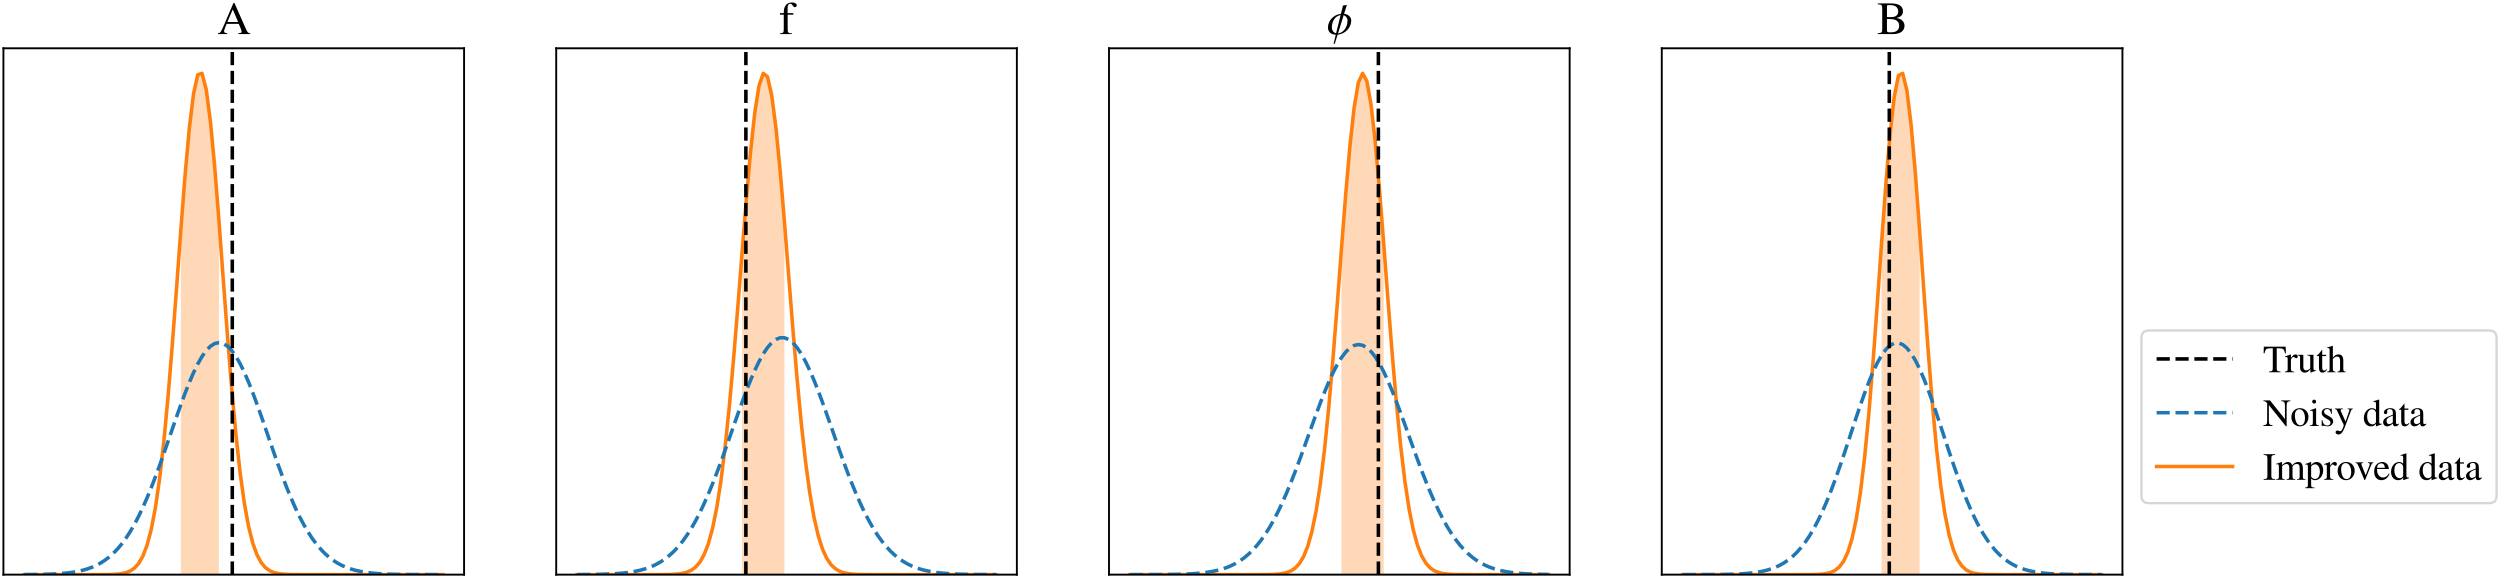 <?xml version="1.0" encoding="utf-8" standalone="no"?>
<!DOCTYPE svg PUBLIC "-//W3C//DTD SVG 1.1//EN"
  "http://www.w3.org/Graphics/SVG/1.1/DTD/svg11.dtd">
<svg xmlns:xlink="http://www.w3.org/1999/xlink" width="1053.319pt" height="243.552pt" viewBox="0 0 1053.319 243.552" xmlns="http://www.w3.org/2000/svg" version="1.1">
 <defs>
  <style type="text/css">*{stroke-linejoin: round; stroke-linecap: butt}</style>
 </defs>
 <g id="figure_1">
  <g id="patch_1">
   <path d="M 0 243.552 
L 1053.319 243.552 
L 1053.319 0 
L 0 0 
z
" style="fill: #ffffff"/>
  </g>
  <g id="axes_1">
   <g id="patch_2">
    <path d="M 1.44 242.112 
L 195.527 242.112 
L 195.527 20.352 
L 1.44 20.352 
z
" style="fill: #ffffff"/>
   </g>
   <g id="PolyCollection_1">
    <path d="M 76.205 242.112 
L 76.205 96.645 
L 77.988 73.708 
L 79.77 54.034 
L 81.552 39.473 
L 83.334 31.487 
L 85.117 30.912 
L 86.899 37.807 
L 88.681 51.45 
L 90.463 70.46 
L 92.246 93.027 
L 92.246 242.112 
L 92.246 242.112 
L 90.463 242.112 
L 88.681 242.112 
L 86.899 242.112 
L 85.117 242.112 
L 83.334 242.112 
L 81.552 242.112 
L 79.77 242.112 
L 77.988 242.112 
L 76.205 242.112 
z
" clip-path="url(#p7a6bcb7ab5)" style="fill: #ff7f0e; fill-opacity: 0.3"/>
   </g>
   <g id="matplotlib.axis_1">
    <g id="xtick_1">
     <g id="line2d_1"/>
    </g>
    <g id="xtick_2">
     <g id="line2d_2"/>
    </g>
    <g id="xtick_3">
     <g id="line2d_3"/>
    </g>
   </g>
   <g id="matplotlib.axis_2">
    <g id="ytick_1">
     <g id="line2d_4"/>
    </g>
    <g id="ytick_2">
     <g id="line2d_5"/>
    </g>
    <g id="ytick_3">
     <g id="line2d_6"/>
    </g>
    <g id="ytick_4">
     <g id="line2d_7"/>
    </g>
    <g id="ytick_5">
     <g id="line2d_8"/>
    </g>
    <g id="ytick_6">
     <g id="line2d_9"/>
    </g>
   </g>
   <g id="line2d_10">
    <path d="M 10.262 242.112 
L 12.044 242.112 
L 13.827 242.112 
L 15.609 242.112 
L 17.391 242.112 
L 19.173 242.112 
L 20.956 242.112 
L 22.738 242.112 
L 24.52 242.112 
L 26.302 242.112 
L 28.085 242.112 
L 29.867 242.112 
L 31.649 242.112 
L 33.431 242.111 
L 35.214 242.111 
L 36.996 242.111 
L 38.778 242.11 
L 40.56 242.107 
L 42.343 242.102 
L 44.125 242.089 
L 45.907 242.062 
L 47.689 242.006 
L 49.472 241.894 
L 51.254 241.681 
L 53.036 241.286 
L 54.818 240.588 
L 56.601 239.397 
L 58.383 237.446 
L 60.165 234.376 
L 61.947 229.739 
L 63.73 223.02 
L 65.512 213.691 
L 67.294 201.296 
L 69.076 185.564 
L 70.859 166.532 
L 72.641 144.66 
L 74.423 120.891 
L 76.205 96.645 
L 77.988 73.708 
L 79.77 54.034 
L 81.552 39.473 
L 83.334 31.487 
L 85.117 30.912 
L 86.899 37.807 
L 88.681 51.45 
L 90.463 70.46 
L 92.246 93.027 
L 94.028 117.196 
L 95.81 141.14 
L 97.592 163.374 
L 99.375 182.879 
L 101.157 199.124 
L 102.939 212.014 
L 104.721 221.783 
L 106.504 228.865 
L 108.286 233.785 
L 110.068 237.062 
L 111.85 239.157 
L 113.633 240.444 
L 115.415 241.204 
L 117.197 241.635 
L 118.979 241.87 
L 120.762 241.993 
L 122.544 242.056 
L 124.326 242.086 
L 126.108 242.1 
L 127.891 242.107 
L 129.673 242.11 
L 131.455 242.111 
L 133.237 242.111 
L 135.02 242.111 
L 136.802 242.112 
L 138.584 242.112 
L 140.366 242.112 
L 142.149 242.112 
L 143.931 242.112 
L 145.713 242.112 
L 147.495 242.112 
L 149.278 242.112 
L 151.06 242.112 
L 152.842 242.112 
L 154.624 242.112 
L 156.407 242.112 
L 158.189 242.112 
L 159.971 242.112 
L 161.753 242.112 
L 163.536 242.112 
L 165.318 242.112 
L 167.1 242.112 
L 168.882 242.112 
L 170.665 242.112 
L 172.447 242.112 
L 174.229 242.112 
L 176.011 242.112 
L 177.794 242.112 
L 179.576 242.112 
L 181.358 242.112 
L 183.14 242.112 
L 184.923 242.112 
L 186.705 242.112 
" clip-path="url(#p7a6bcb7ab5)" style="fill: none; stroke: #ff7f0e; stroke-width: 1.5; stroke-linecap: square"/>
   </g>
   <g id="line2d_11">
    <path d="M 10.262 242.082 
L 12.044 242.069 
L 13.827 242.052 
L 15.609 242.029 
L 17.391 241.997 
L 19.173 241.954 
L 20.956 241.897 
L 22.738 241.821 
L 24.52 241.722 
L 26.302 241.592 
L 28.085 241.425 
L 29.867 241.211 
L 31.649 240.939 
L 33.431 240.597 
L 35.214 240.169 
L 36.996 239.64 
L 38.778 238.99 
L 40.56 238.2 
L 42.343 237.247 
L 44.125 236.108 
L 45.907 234.759 
L 47.689 233.175 
L 49.472 231.333 
L 51.254 229.209 
L 53.036 226.786 
L 54.818 224.045 
L 56.601 220.977 
L 58.383 217.576 
L 60.165 213.844 
L 61.947 209.794 
L 63.73 205.444 
L 65.512 200.825 
L 67.294 195.979 
L 69.076 190.957 
L 70.859 185.82 
L 72.641 180.639 
L 74.423 175.492 
L 76.205 170.465 
L 77.988 165.645 
L 79.77 161.122 
L 81.552 156.985 
L 83.334 153.319 
L 85.117 150.2 
L 86.899 147.696 
L 88.681 145.862 
L 90.463 144.741 
L 92.246 144.356 
L 94.028 144.718 
L 95.81 145.817 
L 97.592 147.629 
L 99.375 150.114 
L 101.157 153.215 
L 102.939 156.866 
L 104.721 160.989 
L 106.504 165.501 
L 108.286 170.314 
L 110.068 175.336 
L 111.85 180.48 
L 113.633 185.662 
L 115.415 190.801 
L 117.197 195.828 
L 118.979 200.68 
L 120.762 205.306 
L 122.544 209.665 
L 124.326 213.725 
L 126.108 217.467 
L 127.891 220.878 
L 129.673 223.956 
L 131.455 226.707 
L 133.237 229.14 
L 135.02 231.272 
L 136.802 233.123 
L 138.584 234.714 
L 140.366 236.07 
L 142.149 237.215 
L 143.931 238.173 
L 145.713 238.968 
L 147.495 239.622 
L 149.278 240.155 
L 151.06 240.585 
L 152.842 240.93 
L 154.624 241.204 
L 156.407 241.419 
L 158.189 241.588 
L 159.971 241.718 
L 161.753 241.819 
L 163.536 241.895 
L 165.318 241.953 
L 167.1 241.996 
L 168.882 242.028 
L 170.665 242.052 
L 172.447 242.069 
L 174.229 242.081 
L 176.011 242.09 
L 177.794 242.097 
L 179.576 242.101 
L 181.358 242.105 
L 183.14 242.107 
L 184.923 242.108 
L 186.705 242.109 
" clip-path="url(#p7a6bcb7ab5)" style="fill: none; stroke-dasharray: 5.55,2.4; stroke-dashoffset: 0; stroke: #1f77b4; stroke-width: 1.5"/>
   </g>
   <g id="line2d_12">
    <path d="M 97.87 242.112 
L 97.87 20.352 
" clip-path="url(#p7a6bcb7ab5)" style="fill: none; stroke-dasharray: 5.55,2.4; stroke-dashoffset: 0; stroke: #000000; stroke-width: 1.5"/>
   </g>
   <g id="patch_3">
    <path d="M 1.44 242.112 
L 1.44 20.352 
" style="fill: none; stroke: #000000; stroke-width: 0.8; stroke-linejoin: miter; stroke-linecap: square"/>
   </g>
   <g id="patch_4">
    <path d="M 195.527 242.112 
L 195.527 20.352 
" style="fill: none; stroke: #000000; stroke-width: 0.8; stroke-linejoin: miter; stroke-linecap: square"/>
   </g>
   <g id="patch_5">
    <path d="M 1.44 242.112 
L 195.527 242.112 
" style="fill: none; stroke: #000000; stroke-width: 0.8; stroke-linejoin: miter; stroke-linecap: square"/>
   </g>
   <g id="patch_6">
    <path d="M 1.44 20.352 
L 195.527 20.352 
" style="fill: none; stroke: #000000; stroke-width: 0.8; stroke-linejoin: miter; stroke-linecap: square"/>
   </g>
   <g id="text_1">
    <!-- A -->
    <g transform="translate(91.578 14.352) scale(0.192 -0.192)">
     <defs>
      <path id="NimbusRomNo9L-Regu-41" d="M 4518 121 
C 4230 141 4166 205 3942 686 
L 2349 4288 
L 2221 4288 
L 890 1187 
C 480 238 403 134 96 121 
L 96 0 
L 1363 0 
L 1363 121 
C 1056 121 928 205 928 387 
C 928 465 947 556 979 641 
L 1274 1401 
L 2950 1401 
L 3213 777 
C 3290 602 3334 433 3334 342 
C 3334 179 3226 128 2886 121 
L 2886 0 
L 4518 0 
L 4518 121 
z
M 1382 1664 
L 2118 3392 
L 2861 1664 
L 1382 1664 
z
" transform="scale(0.016)"/>
     </defs>
     <use xlink:href="#NimbusRomNo9L-Regu-41" transform="scale(0.996)"/>
    </g>
   </g>
  </g>
  <g id="axes_2">
   <g id="patch_7">
    <path d="M 234.344 242.112 
L 428.431 242.112 
L 428.431 20.352 
L 234.344 20.352 
z
" style="fill: #ffffff"/>
   </g>
   <g id="PolyCollection_2">
    <path d="M 312.674 242.112 
L 312.674 106.185 
L 314.456 83.959 
L 316.239 63.831 
L 318.021 47.405 
L 319.803 36.091 
L 321.585 30.912 
L 323.368 32.349 
L 325.15 40.268 
L 326.932 53.94 
L 328.714 72.153 
L 330.497 93.386 
L 330.497 242.112 
L 330.497 242.112 
L 328.714 242.112 
L 326.932 242.112 
L 325.15 242.112 
L 323.368 242.112 
L 321.585 242.112 
L 319.803 242.112 
L 318.021 242.112 
L 316.239 242.112 
L 314.456 242.112 
L 312.674 242.112 
z
" clip-path="url(#p37d993322d)" style="fill: #ff7f0e; fill-opacity: 0.3"/>
   </g>
   <g id="matplotlib.axis_3">
    <g id="xtick_4">
     <g id="line2d_13"/>
    </g>
    <g id="xtick_5">
     <g id="line2d_14"/>
    </g>
   </g>
   <g id="matplotlib.axis_4">
    <g id="ytick_7">
     <g id="line2d_15"/>
    </g>
    <g id="ytick_8">
     <g id="line2d_16"/>
    </g>
    <g id="ytick_9">
     <g id="line2d_17"/>
    </g>
    <g id="ytick_10">
     <g id="line2d_18"/>
    </g>
   </g>
   <g id="line2d_19">
    <path d="M 243.166 242.112 
L 244.949 242.112 
L 246.731 242.112 
L 248.513 242.112 
L 250.295 242.112 
L 252.078 242.112 
L 253.86 242.112 
L 255.642 242.112 
L 257.424 242.112 
L 259.207 242.112 
L 260.989 242.112 
L 262.771 242.112 
L 264.553 242.112 
L 266.336 242.112 
L 268.118 242.111 
L 269.9 242.111 
L 271.682 242.111 
L 273.465 242.11 
L 275.247 242.108 
L 277.029 242.103 
L 278.811 242.093 
L 280.594 242.072 
L 282.376 242.03 
L 284.158 241.949 
L 285.94 241.798 
L 287.723 241.524 
L 289.505 241.047 
L 291.287 240.242 
L 293.069 238.932 
L 294.852 236.87 
L 296.634 233.742 
L 298.416 229.164 
L 300.198 222.705 
L 301.981 213.931 
L 303.763 202.464 
L 305.545 188.07 
L 307.327 170.745 
L 309.11 150.803 
L 310.892 128.929 
L 312.674 106.185 
L 314.456 83.959 
L 316.239 63.831 
L 318.021 47.405 
L 319.803 36.091 
L 321.585 30.912 
L 323.368 32.349 
L 325.15 40.268 
L 326.932 53.94 
L 328.714 72.153 
L 330.497 93.386 
L 332.279 116.021 
L 334.061 138.543 
L 335.843 159.693 
L 337.626 178.567 
L 339.408 194.646 
L 341.19 207.761 
L 342.972 218.027 
L 344.755 225.751 
L 346.537 231.344 
L 348.319 235.246 
L 350.101 237.87 
L 351.884 239.573 
L 353.666 240.64 
L 355.448 241.285 
L 357.23 241.661 
L 359.013 241.874 
L 360.795 241.99 
L 362.577 242.052 
L 364.359 242.083 
L 366.142 242.098 
L 367.924 242.106 
L 369.706 242.109 
L 371.488 242.11 
L 373.271 242.111 
L 375.053 242.111 
L 376.835 242.111 
L 378.617 242.112 
L 380.4 242.112 
L 382.182 242.112 
L 383.964 242.112 
L 385.746 242.112 
L 387.529 242.112 
L 389.311 242.112 
L 391.093 242.112 
L 392.875 242.112 
L 394.658 242.112 
L 396.44 242.112 
L 398.222 242.112 
L 400.004 242.112 
L 401.787 242.112 
L 403.569 242.112 
L 405.351 242.112 
L 407.133 242.112 
L 408.916 242.112 
L 410.698 242.112 
L 412.48 242.112 
L 414.262 242.112 
L 416.045 242.112 
L 417.827 242.112 
L 419.609 242.112 
" clip-path="url(#p37d993322d)" style="fill: none; stroke: #ff7f0e; stroke-width: 1.5; stroke-linecap: square"/>
   </g>
   <g id="line2d_20">
    <path d="M 243.166 242.087 
L 244.949 242.077 
L 246.731 242.063 
L 248.513 242.045 
L 250.295 242.02 
L 252.078 241.986 
L 253.86 241.942 
L 255.642 241.883 
L 257.424 241.806 
L 259.207 241.706 
L 260.989 241.578 
L 262.771 241.414 
L 264.553 241.205 
L 266.336 240.943 
L 268.118 240.616 
L 269.9 240.21 
L 271.682 239.711 
L 273.465 239.102 
L 275.247 238.366 
L 277.029 237.482 
L 278.811 236.43 
L 280.594 235.188 
L 282.376 233.734 
L 284.158 232.045 
L 285.94 230.102 
L 287.723 227.884 
L 289.505 225.376 
L 291.287 222.564 
L 293.069 219.44 
L 294.852 216.001 
L 296.634 212.253 
L 298.416 208.207 
L 300.198 203.884 
L 301.981 199.313 
L 303.763 194.533 
L 305.545 189.591 
L 307.327 184.544 
L 309.11 179.455 
L 310.892 174.397 
L 312.674 169.446 
L 314.456 164.681 
L 316.239 160.185 
L 318.021 156.037 
L 319.803 152.316 
L 321.585 149.094 
L 323.368 146.434 
L 325.15 144.391 
L 326.932 143.006 
L 328.714 142.309 
L 330.497 142.315 
L 332.279 143.023 
L 334.061 144.418 
L 335.843 146.472 
L 337.626 149.141 
L 339.408 152.372 
L 341.19 156.1 
L 342.972 160.254 
L 344.755 164.755 
L 346.537 169.523 
L 348.319 174.477 
L 350.101 179.536 
L 351.884 184.624 
L 353.666 189.671 
L 355.448 194.61 
L 357.23 199.388 
L 359.013 203.955 
L 360.795 208.274 
L 362.577 212.315 
L 364.359 216.059 
L 366.142 219.492 
L 367.924 222.611 
L 369.706 225.418 
L 371.488 227.922 
L 373.271 230.135 
L 375.053 232.074 
L 376.835 233.759 
L 378.617 235.209 
L 380.4 236.448 
L 382.182 237.497 
L 383.964 238.378 
L 385.746 239.113 
L 387.529 239.719 
L 389.311 240.217 
L 391.093 240.621 
L 392.875 240.948 
L 394.658 241.209 
L 396.44 241.417 
L 398.222 241.58 
L 400.004 241.708 
L 401.787 241.808 
L 403.569 241.884 
L 405.351 241.942 
L 407.133 241.987 
L 408.916 242.02 
L 410.698 242.045 
L 412.48 242.063 
L 414.262 242.077 
L 416.045 242.087 
L 417.827 242.094 
L 419.609 242.099 
" clip-path="url(#p37d993322d)" style="fill: none; stroke-dasharray: 5.55,2.4; stroke-dashoffset: 0; stroke: #1f77b4; stroke-width: 1.5"/>
   </g>
   <g id="line2d_21">
    <path d="M 314.258 242.112 
L 314.258 20.352 
" clip-path="url(#p37d993322d)" style="fill: none; stroke-dasharray: 5.55,2.4; stroke-dashoffset: 0; stroke: #000000; stroke-width: 1.5"/>
   </g>
   <g id="patch_8">
    <path d="M 234.344 242.112 
L 234.344 20.352 
" style="fill: none; stroke: #000000; stroke-width: 0.8; stroke-linejoin: miter; stroke-linecap: square"/>
   </g>
   <g id="patch_9">
    <path d="M 428.431 242.112 
L 428.431 20.352 
" style="fill: none; stroke: #000000; stroke-width: 0.8; stroke-linejoin: miter; stroke-linecap: square"/>
   </g>
   <g id="patch_10">
    <path d="M 234.344 242.112 
L 428.431 242.112 
" style="fill: none; stroke: #000000; stroke-width: 0.8; stroke-linejoin: miter; stroke-linecap: square"/>
   </g>
   <g id="patch_11">
    <path d="M 234.344 20.352 
L 428.431 20.352 
" style="fill: none; stroke: #000000; stroke-width: 0.8; stroke-linejoin: miter; stroke-linecap: square"/>
   </g>
   <g id="text_2">
    <!-- f -->
    <g transform="translate(328.203 14.352) scale(0.192 -0.192)">
     <defs>
      <path id="NimbusRomNo9L-Regu-66" d="M 1978 2880 
L 1190 2880 
L 1190 3611 
C 1190 3977 1312 4172 1555 4172 
C 1690 4172 1779 4109 1894 3926 
C 1997 3762 2074 3699 2182 3699 
C 2330 3699 2451 3813 2451 3958 
C 2451 4185 2170 4352 1786 4352 
C 1389 4352 1050 4179 883 3889 
C 717 3611 666 3384 659 2880 
L 134 2880 
L 134 2675 
L 659 2675 
L 659 665 
C 659 198 589 121 128 96 
L 128 0 
L 1792 0 
L 1792 96 
C 1267 115 1197 185 1197 665 
L 1197 2675 
L 1978 2675 
L 1978 2880 
z
" transform="scale(0.016)"/>
     </defs>
     <use xlink:href="#NimbusRomNo9L-Regu-66" transform="scale(0.996)"/>
    </g>
   </g>
  </g>
  <g id="axes_3">
   <g id="patch_12">
    <path d="M 467.249 242.112 
L 661.336 242.112 
L 661.336 20.352 
L 467.249 20.352 
z
" style="fill: #ffffff"/>
   </g>
   <g id="PolyCollection_3">
    <path d="M 565.183 242.112 
L 565.183 104.994 
L 566.966 82.127 
L 568.748 61.673 
L 570.53 45.391 
L 572.312 34.793 
L 574.095 30.912 
L 575.877 34.133 
L 577.659 44.137 
L 579.441 59.944 
L 581.224 80.08 
L 583.006 102.797 
L 583.006 242.112 
L 583.006 242.112 
L 581.224 242.112 
L 579.441 242.112 
L 577.659 242.112 
L 575.877 242.112 
L 574.095 242.112 
L 572.312 242.112 
L 570.53 242.112 
L 568.748 242.112 
L 566.966 242.112 
L 565.183 242.112 
z
" clip-path="url(#pdc392054f3)" style="fill: #ff7f0e; fill-opacity: 0.3"/>
   </g>
   <g id="matplotlib.axis_5">
    <g id="xtick_6">
     <g id="line2d_22"/>
    </g>
    <g id="xtick_7">
     <g id="line2d_23"/>
    </g>
    <g id="xtick_8">
     <g id="line2d_24"/>
    </g>
   </g>
   <g id="matplotlib.axis_6">
    <g id="ytick_11">
     <g id="line2d_25"/>
    </g>
    <g id="ytick_12">
     <g id="line2d_26"/>
    </g>
    <g id="ytick_13">
     <g id="line2d_27"/>
    </g>
    <g id="ytick_14">
     <g id="line2d_28"/>
    </g>
    <g id="ytick_15">
     <g id="line2d_29"/>
    </g>
    <g id="ytick_16">
     <g id="line2d_30"/>
    </g>
   </g>
   <g id="line2d_31">
    <path d="M 476.071 242.112 
L 477.853 242.112 
L 479.635 242.112 
L 481.418 242.112 
L 483.2 242.112 
L 484.982 242.112 
L 486.764 242.112 
L 488.547 242.112 
L 490.329 242.112 
L 492.111 242.112 
L 493.893 242.112 
L 495.676 242.112 
L 497.458 242.112 
L 499.24 242.112 
L 501.022 242.112 
L 502.805 242.112 
L 504.587 242.112 
L 506.369 242.112 
L 508.151 242.112 
L 509.934 242.112 
L 511.716 242.112 
L 513.498 242.112 
L 515.28 242.112 
L 517.063 242.112 
L 518.845 242.112 
L 520.627 242.112 
L 522.409 242.111 
L 524.192 242.111 
L 525.974 242.111 
L 527.756 242.109 
L 529.538 242.107 
L 531.321 242.1 
L 533.103 242.086 
L 534.885 242.056 
L 536.667 241.996 
L 538.45 241.88 
L 540.232 241.662 
L 542.014 241.269 
L 543.796 240.583 
L 545.579 239.433 
L 547.361 237.572 
L 549.143 234.676 
L 550.925 230.339 
L 552.708 224.093 
L 554.49 215.454 
L 556.272 203.988 
L 558.054 189.408 
L 559.837 171.683 
L 561.619 151.135 
L 563.401 128.512 
L 565.183 104.994 
L 566.966 82.127 
L 568.748 61.673 
L 570.53 45.391 
L 572.312 34.793 
L 574.095 30.912 
L 575.877 34.133 
L 577.659 44.137 
L 579.441 59.944 
L 581.224 80.08 
L 583.006 102.797 
L 584.788 126.325 
L 586.57 149.088 
L 588.353 169.869 
L 590.135 187.879 
L 591.917 202.757 
L 593.699 214.506 
L 595.482 223.393 
L 597.264 229.842 
L 599.046 234.338 
L 600.828 237.351 
L 602.611 239.293 
L 604.393 240.498 
L 606.175 241.219 
L 607.957 241.634 
L 609.74 241.865 
L 611.522 241.988 
L 613.304 242.052 
L 615.086 242.084 
L 616.869 242.099 
L 618.651 242.106 
L 620.433 242.109 
L 622.215 242.111 
L 623.998 242.111 
L 625.78 242.111 
L 627.562 242.112 
L 629.344 242.112 
L 631.127 242.112 
L 632.909 242.112 
L 634.691 242.112 
L 636.473 242.112 
L 638.256 242.112 
L 640.038 242.112 
L 641.82 242.112 
L 643.602 242.112 
L 645.385 242.112 
L 647.167 242.112 
L 648.949 242.112 
L 650.731 242.112 
L 652.514 242.112 
" clip-path="url(#pdc392054f3)" style="fill: none; stroke: #ff7f0e; stroke-width: 1.5; stroke-linecap: square"/>
   </g>
   <g id="line2d_32">
    <path d="M 476.071 242.109 
L 477.853 242.107 
L 479.635 242.106 
L 481.418 242.103 
L 483.2 242.099 
L 484.982 242.094 
L 486.764 242.086 
L 488.547 242.076 
L 490.329 242.062 
L 492.111 242.043 
L 493.893 242.017 
L 495.676 241.983 
L 497.458 241.937 
L 499.24 241.877 
L 501.022 241.798 
L 502.805 241.696 
L 504.587 241.564 
L 506.369 241.395 
L 508.151 241.181 
L 509.934 240.912 
L 511.716 240.575 
L 513.498 240.159 
L 515.28 239.647 
L 517.063 239.024 
L 518.845 238.271 
L 520.627 237.367 
L 522.409 236.293 
L 524.192 235.026 
L 525.974 233.545 
L 527.756 231.829 
L 529.538 229.856 
L 531.321 227.609 
L 533.103 225.072 
L 534.885 222.234 
L 536.667 219.088 
L 538.45 215.634 
L 540.232 211.879 
L 542.014 207.837 
L 543.796 203.531 
L 545.579 198.994 
L 547.361 194.267 
L 549.143 189.399 
L 550.925 184.449 
L 552.708 179.484 
L 554.49 174.576 
L 556.272 169.802 
L 558.054 165.241 
L 559.837 160.975 
L 561.619 157.082 
L 563.401 153.636 
L 565.183 150.707 
L 566.966 148.353 
L 568.748 146.623 
L 570.53 145.554 
L 572.312 145.168 
L 574.095 145.474 
L 575.877 146.465 
L 577.659 148.12 
L 579.441 150.404 
L 581.224 153.269 
L 583.006 156.658 
L 584.788 160.503 
L 586.57 164.73 
L 588.353 169.261 
L 590.135 174.015 
L 591.917 178.911 
L 593.699 183.874 
L 595.482 188.829 
L 597.264 193.709 
L 599.046 198.456 
L 600.828 203.017 
L 602.611 207.351 
L 604.393 211.425 
L 606.175 215.214 
L 607.957 218.703 
L 609.74 221.885 
L 611.522 224.759 
L 613.304 227.33 
L 615.086 229.61 
L 616.869 231.614 
L 618.651 233.359 
L 620.433 234.866 
L 622.215 236.156 
L 623.998 237.252 
L 625.78 238.174 
L 627.562 238.944 
L 629.344 239.581 
L 631.127 240.105 
L 632.909 240.532 
L 634.691 240.876 
L 636.473 241.153 
L 638.256 241.373 
L 640.038 241.546 
L 641.82 241.682 
L 643.602 241.787 
L 645.385 241.869 
L 647.167 241.931 
L 648.949 241.978 
L 650.731 242.014 
L 652.514 242.04 
" clip-path="url(#pdc392054f3)" style="fill: none; stroke-dasharray: 5.55,2.4; stroke-dashoffset: 0; stroke: #1f77b4; stroke-width: 1.5"/>
   </g>
   <g id="line2d_33">
    <path d="M 580.75 242.112 
L 580.75 20.352 
" clip-path="url(#pdc392054f3)" style="fill: none; stroke-dasharray: 5.55,2.4; stroke-dashoffset: 0; stroke: #000000; stroke-width: 1.5"/>
   </g>
   <g id="patch_13">
    <path d="M 467.249 242.112 
L 467.249 20.352 
" style="fill: none; stroke: #000000; stroke-width: 0.8; stroke-linejoin: miter; stroke-linecap: square"/>
   </g>
   <g id="patch_14">
    <path d="M 661.336 242.112 
L 661.336 20.352 
" style="fill: none; stroke: #000000; stroke-width: 0.8; stroke-linejoin: miter; stroke-linecap: square"/>
   </g>
   <g id="patch_15">
    <path d="M 467.249 242.112 
L 661.336 242.112 
" style="fill: none; stroke: #000000; stroke-width: 0.8; stroke-linejoin: miter; stroke-linecap: square"/>
   </g>
   <g id="patch_16">
    <path d="M 467.249 20.352 
L 661.336 20.352 
" style="fill: none; stroke: #000000; stroke-width: 0.8; stroke-linejoin: miter; stroke-linecap: square"/>
   </g>
   <g id="text_3">
    <!-- $\phi$ -->
    <g transform="translate(559.032 14.352) scale(0.192 -0.192)">
     <defs>
      <path id="rtxmi-1e" d="M 3360 1843 
C 3360 2310 3021 2707 2381 2790 
L 2758 4013 
L 2227 3929 
L 1939 2784 
C 934 2681 154 1849 154 902 
C 154 428 410 -45 1229 -90 
L 928 -1344 
L 1088 -1344 
L 1485 -84 
C 2534 0 3360 896 3360 1843 
z
M 2848 1894 
C 2848 806 2170 147 1542 89 
L 2317 2592 
C 2758 2432 2848 2054 2848 1894 
z
M 1894 2611 
L 1274 102 
C 845 224 691 614 691 883 
C 691 1868 1229 2521 1894 2611 
z
" transform="scale(0.016)"/>
     </defs>
     <use xlink:href="#rtxmi-1e" transform="scale(0.996)"/>
    </g>
   </g>
  </g>
  <g id="axes_4">
   <g id="patch_17">
    <path d="M 700.153 242.112 
L 894.24 242.112 
L 894.24 20.352 
L 700.153 20.352 
z
" style="fill: #ffffff"/>
   </g>
   <g id="PolyCollection_4">
    <path d="M 792.741 242.112 
L 792.741 102.584 
L 794.523 78.127 
L 796.305 56.811 
L 798.088 40.793 
L 799.87 31.819 
L 801.652 30.912 
L 803.434 38.174 
L 805.217 52.776 
L 806.999 73.107 
L 808.781 97.068 
L 808.781 242.112 
L 808.781 242.112 
L 806.999 242.112 
L 805.217 242.112 
L 803.434 242.112 
L 801.652 242.112 
L 799.87 242.112 
L 798.088 242.112 
L 796.305 242.112 
L 794.523 242.112 
L 792.741 242.112 
z
" clip-path="url(#pa7535d5ca5)" style="fill: #ff7f0e; fill-opacity: 0.3"/>
   </g>
   <g id="matplotlib.axis_7">
    <g id="xtick_9">
     <g id="line2d_34"/>
    </g>
    <g id="xtick_10">
     <g id="line2d_35"/>
    </g>
    <g id="xtick_11">
     <g id="line2d_36"/>
    </g>
   </g>
   <g id="matplotlib.axis_8">
    <g id="ytick_17">
     <g id="line2d_37"/>
    </g>
    <g id="ytick_18">
     <g id="line2d_38"/>
    </g>
    <g id="ytick_19">
     <g id="line2d_39"/>
    </g>
    <g id="ytick_20">
     <g id="line2d_40"/>
    </g>
   </g>
   <g id="line2d_41">
    <path d="M 708.975 242.112 
L 710.757 242.112 
L 712.54 242.112 
L 714.322 242.112 
L 716.104 242.112 
L 717.886 242.112 
L 719.669 242.112 
L 721.451 242.112 
L 723.233 242.112 
L 725.015 242.112 
L 726.798 242.112 
L 728.58 242.112 
L 730.362 242.112 
L 732.144 242.112 
L 733.927 242.112 
L 735.709 242.112 
L 737.491 242.112 
L 739.273 242.112 
L 741.056 242.112 
L 742.838 242.112 
L 744.62 242.112 
L 746.402 242.112 
L 748.185 242.112 
L 749.967 242.112 
L 751.749 242.111 
L 753.531 242.111 
L 755.314 242.111 
L 757.096 242.11 
L 758.878 242.108 
L 760.66 242.102 
L 762.443 242.09 
L 764.225 242.061 
L 766.007 242.001 
L 767.789 241.877 
L 769.572 241.633 
L 771.354 241.175 
L 773.136 240.347 
L 774.918 238.916 
L 776.701 236.549 
L 778.483 232.799 
L 780.265 227.123 
L 782.047 218.918 
L 783.83 207.603 
L 785.612 192.748 
L 787.394 174.219 
L 789.176 152.334 
L 790.959 127.969 
L 792.741 102.584 
L 794.523 78.127 
L 796.305 56.811 
L 798.088 40.793 
L 799.87 31.819 
L 801.652 30.912 
L 803.434 38.174 
L 805.217 52.776 
L 806.999 73.107 
L 808.781 97.068 
L 810.563 122.429 
L 812.346 147.162 
L 814.128 169.687 
L 815.91 188.997 
L 817.692 204.66 
L 819.475 216.721 
L 821.257 225.562 
L 823.039 231.74 
L 824.821 235.862 
L 826.604 238.491 
L 828.386 240.095 
L 830.168 241.032 
L 831.95 241.556 
L 833.733 241.836 
L 835.515 241.981 
L 837.297 242.052 
L 839.079 242.085 
L 840.862 242.1 
L 842.644 242.107 
L 844.426 242.11 
L 846.208 242.111 
L 847.991 242.111 
L 849.773 242.111 
L 851.555 242.112 
L 853.337 242.112 
L 855.12 242.112 
L 856.902 242.112 
L 858.684 242.112 
L 860.466 242.112 
L 862.249 242.112 
L 864.031 242.112 
L 865.813 242.112 
L 867.595 242.112 
L 869.378 242.112 
L 871.16 242.112 
L 872.942 242.112 
L 874.724 242.112 
L 876.507 242.112 
L 878.289 242.112 
L 880.071 242.112 
L 881.853 242.112 
L 883.636 242.112 
L 885.418 242.112 
" clip-path="url(#pa7535d5ca5)" style="fill: none; stroke: #ff7f0e; stroke-width: 1.5; stroke-linecap: square"/>
   </g>
   <g id="line2d_42">
    <path d="M 708.975 242.109 
L 710.757 242.108 
L 712.54 242.107 
L 714.322 242.104 
L 716.104 242.101 
L 717.886 242.095 
L 719.669 242.088 
L 721.451 242.078 
L 723.233 242.063 
L 725.015 242.042 
L 726.798 242.014 
L 728.58 241.975 
L 730.362 241.922 
L 732.144 241.85 
L 733.927 241.755 
L 735.709 241.629 
L 737.491 241.465 
L 739.273 241.251 
L 741.056 240.977 
L 742.838 240.627 
L 744.62 240.185 
L 746.402 239.633 
L 748.185 238.95 
L 749.967 238.112 
L 751.749 237.093 
L 753.531 235.867 
L 755.314 234.406 
L 757.096 232.683 
L 758.878 230.671 
L 760.66 228.344 
L 762.443 225.683 
L 764.225 222.669 
L 766.007 219.295 
L 767.789 215.558 
L 769.572 211.465 
L 771.354 207.036 
L 773.136 202.301 
L 774.918 197.303 
L 776.701 192.096 
L 778.483 186.749 
L 780.265 181.341 
L 782.047 175.958 
L 783.83 170.699 
L 785.612 165.662 
L 787.394 160.952 
L 789.176 156.667 
L 790.959 152.905 
L 792.741 149.752 
L 794.523 147.283 
L 796.305 145.559 
L 798.088 144.62 
L 799.87 144.492 
L 801.652 145.177 
L 803.434 146.657 
L 805.217 148.897 
L 806.999 151.842 
L 808.781 155.421 
L 810.563 159.551 
L 812.346 164.138 
L 814.128 169.083 
L 815.91 174.283 
L 817.692 179.637 
L 819.475 185.047 
L 821.257 190.423 
L 823.039 195.681 
L 824.821 200.752 
L 826.604 205.575 
L 828.386 210.104 
L 830.168 214.305 
L 831.95 218.156 
L 833.733 221.645 
L 835.515 224.772 
L 837.297 227.543 
L 839.079 229.973 
L 840.862 232.082 
L 842.644 233.893 
L 844.426 235.433 
L 846.208 236.73 
L 847.991 237.811 
L 849.773 238.704 
L 851.555 239.433 
L 853.337 240.024 
L 855.12 240.498 
L 856.902 240.875 
L 858.684 241.172 
L 860.466 241.403 
L 862.249 241.582 
L 864.031 241.719 
L 865.813 241.823 
L 867.595 241.901 
L 869.378 241.96 
L 871.16 242.003 
L 872.942 242.034 
L 874.724 242.057 
L 876.507 242.073 
L 878.289 242.085 
L 880.071 242.093 
L 881.853 242.099 
L 883.636 242.103 
L 885.418 242.106 
" clip-path="url(#pa7535d5ca5)" style="fill: none; stroke-dasharray: 5.55,2.4; stroke-dashoffset: 0; stroke: #1f77b4; stroke-width: 1.5"/>
   </g>
   <g id="line2d_43">
    <path d="M 796.012 242.112 
L 796.012 20.352 
" clip-path="url(#pa7535d5ca5)" style="fill: none; stroke-dasharray: 5.55,2.4; stroke-dashoffset: 0; stroke: #000000; stroke-width: 1.5"/>
   </g>
   <g id="patch_18">
    <path d="M 700.153 242.112 
L 700.153 20.352 
" style="fill: none; stroke: #000000; stroke-width: 0.8; stroke-linejoin: miter; stroke-linecap: square"/>
   </g>
   <g id="patch_19">
    <path d="M 894.24 242.112 
L 894.24 20.352 
" style="fill: none; stroke: #000000; stroke-width: 0.8; stroke-linejoin: miter; stroke-linecap: square"/>
   </g>
   <g id="patch_20">
    <path d="M 700.153 242.112 
L 894.24 242.112 
" style="fill: none; stroke: #000000; stroke-width: 0.8; stroke-linejoin: miter; stroke-linecap: square"/>
   </g>
   <g id="patch_21">
    <path d="M 700.153 20.352 
L 894.24 20.352 
" style="fill: none; stroke: #000000; stroke-width: 0.8; stroke-linejoin: miter; stroke-linecap: square"/>
   </g>
   <g id="text_4">
    <!-- B -->
    <g transform="translate(790.817 14.352) scale(0.192 -0.192)">
     <defs>
      <path id="NimbusRomNo9L-Regu-42" d="M 109 4224 
L 109 4102 
C 646 4070 723 4000 723 3528 
L 723 695 
C 723 223 640 140 109 121 
L 109 0 
L 2246 0 
C 2746 0 3200 134 3437 351 
C 3667 555 3795 842 3795 1148 
C 3795 1429 3680 1684 3482 1869 
C 3290 2041 3117 2118 2701 2220 
C 3034 2303 3168 2367 3322 2500 
C 3482 2641 3578 2877 3578 3138 
C 3578 3853 3008 4224 1901 4224 
L 109 4224 
z
M 1376 2080 
C 1997 2080 2291 2048 2522 1952 
C 2886 1799 3059 1544 3059 1142 
C 3059 798 2925 549 2669 402 
C 2464 287 2202 236 1779 236 
C 1466 236 1376 294 1376 498 
L 1376 2080 
z
M 1376 2335 
L 1376 3795 
C 1376 3929 1421 3987 1517 3987 
L 1798 3987 
C 2534 3987 2925 3680 2925 3113 
C 2925 2615 2586 2335 1984 2335 
L 1376 2335 
z
" transform="scale(0.016)"/>
     </defs>
     <use xlink:href="#NimbusRomNo9L-Regu-42" transform="scale(0.996)"/>
    </g>
   </g>
   <g id="legend_1">
    <g id="patch_22">
     <path d="M 905.44 211.993 
L 1048.679 211.993 
Q 1051.879 211.993 1051.879 208.793 
L 1051.879 142.432 
Q 1051.879 139.232 1048.679 139.232 
L 905.44 139.232 
Q 902.24 139.232 902.24 142.432 
L 902.24 208.793 
Q 902.24 211.993 905.44 211.993 
z
" style="fill: #ffffff; opacity: 0.8; stroke: #cccccc; stroke-linejoin: miter"/>
    </g>
    <g id="line2d_44">
     <path d="M 908.64 151.232 
L 924.64 151.232 
L 940.64 151.232 
" style="fill: none; stroke-dasharray: 5.55,2.4; stroke-dashoffset: 0; stroke: #000000; stroke-width: 1.5"/>
    </g>
    <g id="text_5">
     <!-- Truth -->
     <g transform="translate(953.44 156.832) scale(0.16 -0.16)">
      <defs>
       <path id="NimbusRomNo9L-Regu-54" d="M 1626 3955 
L 1626 765 
C 1626 223 1555 153 1024 121 
L 1024 0 
L 2893 0 
L 2893 121 
C 2368 147 2278 230 2278 695 
L 2278 3955 
L 2624 3955 
C 3354 3955 3494 3840 3642 3138 
L 3795 3138 
L 3757 4224 
L 147 4224 
L 109 3138 
L 262 3138 
C 416 3834 563 3955 1280 3955 
L 1626 3955 
z
" transform="scale(0.016)"/>
       <path id="NimbusRomNo9L-Regu-72" d="M 45 2496 
C 134 2515 192 2521 269 2521 
C 429 2521 486 2419 486 2137 
L 486 537 
C 486 217 442 172 32 96 
L 32 0 
L 1568 0 
L 1568 96 
C 1133 115 1024 211 1024 576 
L 1024 2016 
C 1024 2220 1299 2540 1472 2540 
C 1510 2540 1568 2508 1638 2444 
C 1741 2355 1811 2316 1894 2316 
C 2048 2316 2144 2425 2144 2604 
C 2144 2815 2010 2944 1792 2944 
C 1523 2944 1338 2796 1024 2342 
L 1024 2931 
L 992 2944 
C 653 2803 422 2720 45 2598 
L 45 2496 
z
" transform="scale(0.016)"/>
       <path id="NimbusRomNo9L-Regu-75" d="M 3066 319 
L 3034 319 
C 2739 319 2669 390 2669 684 
L 2669 2880 
L 1658 2880 
L 1658 2771 
C 2054 2752 2131 2688 2131 2368 
L 2131 864 
C 2131 684 2099 595 2010 524 
C 1837 384 1638 307 1446 307 
C 1197 307 992 524 992 793 
L 992 2880 
L 58 2880 
L 58 2790 
C 365 2771 454 2675 454 2380 
L 454 768 
C 454 262 762 -64 1229 -64 
C 1466 -64 1715 38 1888 211 
L 2163 486 
L 2163 -45 
L 2189 -64 
C 2509 64 2739 134 3066 224 
L 3066 319 
z
" transform="scale(0.016)"/>
       <path id="NimbusRomNo9L-Regu-74" d="M 1632 2880 
L 986 2880 
L 986 3622 
C 986 3686 979 3705 941 3705 
C 896 3648 858 3590 813 3526 
C 570 3174 294 2867 192 2841 
C 122 2796 83 2751 83 2719 
C 83 2700 90 2687 109 2675 
L 448 2675 
L 448 748 
C 448 211 640 -64 1018 -64 
C 1331 -64 1574 89 1786 422 
L 1702 492 
C 1568 332 1459 268 1318 268 
C 1082 268 986 441 986 844 
L 986 2675 
L 1632 2675 
L 1632 2880 
z
" transform="scale(0.016)"/>
       <path id="NimbusRomNo9L-Regu-68" d="M 1005 2195 
C 1274 2489 1466 2598 1715 2598 
C 2035 2598 2195 2368 2195 1920 
L 2195 652 
C 2195 217 2131 134 1760 96 
L 1760 0 
L 3117 0 
L 3117 96 
C 2771 160 2733 211 2733 652 
L 2733 1926 
C 2733 2598 2464 2944 1946 2944 
C 1568 2944 1299 2790 1005 2406 
L 1005 4352 
L 973 4371 
C 755 4294 595 4243 237 4140 
L 64 4089 
L 64 3987 
C 90 3993 109 3993 141 3993 
C 416 3993 467 3942 467 3667 
L 467 652 
C 467 204 429 147 58 96 
L 58 0 
L 1440 0 
L 1440 96 
C 1069 134 1005 211 1005 652 
L 1005 2195 
z
" transform="scale(0.016)"/>
      </defs>
      <use xlink:href="#NimbusRomNo9L-Regu-54" transform="scale(0.996)"/>
      <use xlink:href="#NimbusRomNo9L-Regu-72" transform="translate(57.385 0) scale(0.996)"/>
      <use xlink:href="#NimbusRomNo9L-Regu-75" transform="translate(90.56 0) scale(0.996)"/>
      <use xlink:href="#NimbusRomNo9L-Regu-74" transform="translate(140.374 0) scale(0.996)"/>
      <use xlink:href="#NimbusRomNo9L-Regu-68" transform="translate(168.07 0) scale(0.996)"/>
     </g>
    </g>
    <g id="line2d_45">
     <path d="M 908.64 173.875 
L 924.64 173.875 
L 940.64 173.875 
" style="fill: none; stroke-dasharray: 5.55,2.4; stroke-dashoffset: 0; stroke: #1f77b4; stroke-width: 1.5"/>
    </g>
    <g id="text_6">
     <!-- Noisy data -->
     <g transform="translate(953.44 179.475) scale(0.16 -0.16)">
      <defs>
       <path id="NimbusRomNo9L-Regu-4e" d="M 3917 -64 
L 3917 3287 
C 3917 3669 3981 3905 4102 3988 
C 4192 4051 4282 4077 4525 4102 
L 4525 4224 
L 3021 4224 
L 3021 4102 
C 3264 4083 3354 4058 3450 4000 
C 3578 3911 3635 3682 3635 3287 
L 3635 1140 
L 1171 4224 
L 77 4224 
L 77 4102 
C 352 4102 442 4051 698 3752 
L 698 943 
C 698 281 608 160 77 121 
L 77 0 
L 1581 0 
L 1581 121 
C 1088 147 979 294 979 940 
L 979 3449 
L 3808 -64 
L 3917 -64 
z
" transform="scale(0.016)"/>
       <path id="NimbusRomNo9L-Regu-6f" d="M 1600 2944 
C 768 2944 186 2329 186 1446 
C 186 582 781 -64 1587 -64 
C 2394 -64 3008 614 3008 1497 
C 3008 2336 2419 2944 1600 2944 
z
M 1517 2764 
C 2054 2764 2432 2150 2432 1273 
C 2432 550 2144 115 1664 115 
C 1414 115 1178 268 1043 524 
C 864 857 762 1305 762 1760 
C 762 2368 1062 2764 1517 2764 
z
" transform="scale(0.016)"/>
       <path id="NimbusRomNo9L-Regu-69" d="M 1120 2944 
L 128 2592 
L 128 2496 
L 179 2502 
C 256 2515 339 2521 397 2521 
C 550 2521 608 2419 608 2137 
L 608 652 
C 608 192 544 121 102 96 
L 102 0 
L 1619 0 
L 1619 96 
C 1197 128 1146 192 1146 652 
L 1146 2924 
L 1120 2944 
z
M 819 4352 
C 646 4352 499 4204 499 4025 
C 499 3846 640 3699 819 3699 
C 1005 3699 1152 3839 1152 4025 
C 1152 4204 1005 4352 819 4352 
z
" transform="scale(0.016)"/>
       <path id="NimbusRomNo9L-Regu-73" d="M 2016 2009 
L 1990 2880 
L 1920 2880 
L 1907 2867 
C 1850 2822 1843 2815 1818 2815 
C 1779 2815 1715 2828 1645 2860 
C 1504 2918 1363 2944 1197 2944 
C 691 2944 326 2617 326 2155 
C 326 1796 531 1539 1075 1231 
L 1446 1019 
C 1670 891 1779 737 1779 538 
C 1779 256 1574 76 1248 76 
C 1030 76 832 160 710 301 
C 576 461 518 609 435 974 
L 333 974 
L 333 -26 
L 416 -26 
C 461 38 486 51 563 51 
C 621 51 710 38 858 0 
C 1037 -39 1210 -64 1325 -64 
C 1818 -64 2227 307 2227 756 
C 2227 1077 2074 1289 1690 1520 
L 998 1930 
C 819 2033 723 2193 723 2366 
C 723 2623 922 2803 1216 2803 
C 1581 2803 1773 2585 1920 2014 
L 2016 2009 
z
" transform="scale(0.016)"/>
       <path id="NimbusRomNo9L-Regu-79" d="M 3040 2880 
L 2176 2880 
L 2176 2783 
C 2381 2783 2483 2726 2483 2623 
C 2483 2597 2477 2559 2458 2514 
L 1837 741 
L 1101 2366 
C 1062 2456 1037 2540 1037 2610 
C 1037 2726 1133 2771 1408 2783 
L 1408 2880 
L 90 2880 
L 90 2790 
C 256 2764 365 2694 416 2585 
L 1146 1005 
L 1165 953 
L 1261 761 
C 1440 439 1542 208 1542 112 
C 1542 15 1395 -389 1286 -582 
C 1197 -749 1056 -871 966 -871 
C 928 -871 870 -858 806 -826 
C 685 -781 576 -755 467 -755 
C 320 -755 192 -884 192 -1037 
C 192 -1248 397 -1408 666 -1408 
C 1094 -1408 1402 -1050 1747 -126 
L 2733 2495 
C 2816 2700 2886 2764 3040 2783 
L 3040 2880 
z
" transform="scale(0.016)"/>
       <path id="NimbusRomNo9L-Regu-64" d="M 2202 -64 
L 3142 268 
L 3142 371 
C 3027 364 3014 364 2995 364 
C 2765 364 2714 435 2714 729 
L 2714 4358 
L 2682 4371 
C 2374 4262 2150 4198 1741 4089 
L 1741 3987 
C 1792 3993 1830 3993 1882 3993 
C 2118 3993 2176 3929 2176 3667 
L 2176 2668 
C 1933 2873 1760 2944 1504 2944 
C 768 2944 173 2220 173 1312 
C 173 492 653 -64 1357 -64 
C 1715 -64 1958 64 2176 364 
L 2176 -45 
L 2202 -64 
z
M 2176 652 
C 2176 608 2131 531 2067 460 
C 1952 332 1792 268 1606 268 
C 1075 268 723 780 723 1568 
C 723 2291 1037 2764 1523 2764 
C 1862 2764 2176 2464 2176 2124 
L 2176 652 
z
" transform="scale(0.016)"/>
       <path id="NimbusRomNo9L-Regu-61" d="M 2829 422 
C 2720 332 2643 300 2547 300 
C 2400 300 2355 390 2355 672 
L 2355 1920 
C 2355 2252 2323 2438 2227 2592 
C 2086 2822 1811 2944 1434 2944 
C 832 2944 358 2630 358 2227 
C 358 2080 486 1952 634 1952 
C 787 1952 922 2080 922 2220 
C 922 2246 915 2278 909 2323 
C 896 2380 890 2432 890 2476 
C 890 2649 1094 2790 1350 2790 
C 1664 2790 1837 2604 1837 2259 
L 1837 1868 
C 851 1472 742 1420 467 1177 
C 326 1049 237 832 237 620 
C 237 217 518 -64 909 -64 
C 1190 -64 1453 70 1843 403 
C 1875 70 1990 -64 2253 -64 
C 2470 -64 2605 12 2829 256 
L 2829 422 
z
M 1837 787 
C 1837 588 1805 531 1670 454 
C 1517 364 1338 307 1203 307 
C 979 307 800 524 800 800 
L 800 825 
C 800 1203 1062 1433 1837 1715 
L 1837 787 
z
" transform="scale(0.016)"/>
      </defs>
      <use xlink:href="#NimbusRomNo9L-Regu-4e" transform="scale(0.996)"/>
      <use xlink:href="#NimbusRomNo9L-Regu-6f" transform="translate(71.93 0) scale(0.996)"/>
      <use xlink:href="#NimbusRomNo9L-Regu-69" transform="translate(121.743 0) scale(0.996)"/>
      <use xlink:href="#NimbusRomNo9L-Regu-73" transform="translate(149.44 0) scale(0.996)"/>
      <use xlink:href="#NimbusRomNo9L-Regu-79" transform="translate(188.194 0) scale(0.996)"/>
      <use xlink:href="#NimbusRomNo9L-Regu-64" transform="translate(262.914 0) scale(0.996)"/>
      <use xlink:href="#NimbusRomNo9L-Regu-61" transform="translate(312.727 0) scale(0.996)"/>
      <use xlink:href="#NimbusRomNo9L-Regu-74" transform="translate(356.961 0) scale(0.996)"/>
      <use xlink:href="#NimbusRomNo9L-Regu-61" transform="translate(384.658 0) scale(0.996)"/>
     </g>
    </g>
    <g id="line2d_46">
     <path d="M 908.64 196.55 
L 924.64 196.55 
L 940.64 196.55 
" style="fill: none; stroke: #ff7f0e; stroke-width: 1.5; stroke-linecap: square"/>
    </g>
    <g id="text_7">
     <!-- Improved data -->
     <g transform="translate(953.44 202.15) scale(0.16 -0.16)">
      <defs>
       <path id="NimbusRomNo9L-Regu-49" d="M 736 695 
C 736 217 653 140 115 121 
L 115 0 
L 2016 0 
L 2016 121 
C 1491 140 1389 230 1389 695 
L 1389 3528 
C 1389 3994 1478 4077 2016 4102 
L 2016 4224 
L 115 4224 
L 115 4102 
C 659 4070 736 4000 736 3528 
L 736 695 
z
" transform="scale(0.016)"/>
       <path id="NimbusRomNo9L-Regu-6d" d="M 122 2547 
C 205 2566 256 2572 326 2572 
C 493 2572 550 2470 550 2163 
L 550 544 
C 550 198 461 102 102 96 
L 102 0 
L 1523 0 
L 1523 96 
C 1184 108 1088 179 1088 428 
L 1088 2233 
C 1088 2246 1139 2310 1184 2355 
C 1344 2502 1619 2611 1843 2611 
C 2125 2611 2266 2387 2266 1939 
L 2266 550 
C 2266 192 2195 121 1830 96 
L 1830 0 
L 3264 0 
L 3264 96 
C 2899 102 2803 211 2803 608 
L 2803 2220 
C 2995 2496 3206 2611 3501 2611 
C 3866 2611 3981 2438 3981 1907 
L 3981 556 
C 3981 192 3930 140 3558 96 
L 3558 0 
L 4960 0 
L 4960 96 
L 4794 108 
C 4602 121 4518 236 4518 486 
L 4518 1804 
C 4518 2560 4269 2944 3776 2944 
C 3405 2944 3078 2777 2733 2406 
C 2618 2771 2400 2944 2054 2944 
C 1773 2944 1594 2854 1062 2451 
L 1062 2931 
L 1018 2944 
C 691 2822 474 2751 122 2655 
L 122 2547 
z
" transform="scale(0.016)"/>
       <path id="NimbusRomNo9L-Regu-70" d="M 58 2515 
C 115 2521 160 2521 218 2521 
C 435 2521 480 2457 480 2157 
L 480 -839 
C 480 -1172 410 -1242 32 -1280 
L 32 -1389 
L 1581 -1389 
L 1581 -1280 
C 1101 -1274 1018 -1203 1018 -798 
L 1018 211 
C 1242 0 1395 -64 1664 -64 
C 2419 -64 3008 652 3008 1580 
C 3008 2374 2560 2944 1939 2944 
C 1581 2944 1299 2783 1018 2438 
L 1018 2931 
L 979 2944 
C 634 2809 410 2726 58 2617 
L 58 2515 
z
M 1018 2137 
C 1018 2329 1376 2559 1670 2559 
C 2144 2559 2458 2073 2458 1331 
C 2458 620 2144 140 1683 140 
C 1382 140 1018 371 1018 563 
L 1018 2137 
z
" transform="scale(0.016)"/>
       <path id="NimbusRomNo9L-Regu-76" d="M 3053 2880 
L 2163 2880 
L 2163 2783 
C 2368 2764 2464 2701 2464 2580 
C 2464 2517 2451 2454 2426 2390 
L 1792 748 
L 1139 2371 
C 1101 2460 1082 2549 1082 2606 
C 1082 2720 1152 2764 1376 2783 
L 1376 2880 
L 122 2880 
L 122 2783 
C 365 2771 410 2707 704 2054 
L 1472 235 
C 1485 197 1504 152 1523 102 
C 1562 -13 1600 -64 1638 -64 
C 1677 -64 1722 19 1818 254 
L 2637 2289 
C 2822 2720 2861 2764 3053 2783 
L 3053 2880 
z
" transform="scale(0.016)"/>
       <path id="NimbusRomNo9L-Regu-65" d="M 2611 1052 
C 2304 564 2029 377 1619 377 
C 1254 377 979 564 794 930 
C 678 1174 634 1386 621 1779 
L 2592 1779 
C 2541 2193 2477 2377 2317 2580 
C 2125 2809 1830 2944 1498 2944 
C 1178 2944 877 2828 634 2612 
C 333 2351 160 1900 160 1374 
C 160 486 621 -64 1357 -64 
C 1965 -64 2445 313 2714 1007 
L 2611 1052 
z
M 634 1984 
C 704 2478 922 2713 1312 2713 
C 1702 2713 1856 2535 1939 1984 
L 634 1984 
z
" transform="scale(0.016)"/>
      </defs>
      <use xlink:href="#NimbusRomNo9L-Regu-49" transform="scale(0.996)"/>
      <use xlink:href="#NimbusRomNo9L-Regu-6d" transform="translate(33.176 0) scale(0.996)"/>
      <use xlink:href="#NimbusRomNo9L-Regu-70" transform="translate(110.685 0) scale(0.996)"/>
      <use xlink:href="#NimbusRomNo9L-Regu-72" transform="translate(160.498 0) scale(0.996)"/>
      <use xlink:href="#NimbusRomNo9L-Regu-6f" transform="translate(193.674 0) scale(0.996)"/>
      <use xlink:href="#NimbusRomNo9L-Regu-76" transform="translate(241.993 0) scale(0.996)"/>
      <use xlink:href="#NimbusRomNo9L-Regu-65" transform="translate(290.311 0) scale(0.996)"/>
      <use xlink:href="#NimbusRomNo9L-Regu-64" transform="translate(334.545 0) scale(0.996)"/>
      <use xlink:href="#NimbusRomNo9L-Regu-64" transform="translate(409.265 0) scale(0.996)"/>
      <use xlink:href="#NimbusRomNo9L-Regu-61" transform="translate(459.078 0) scale(0.996)"/>
      <use xlink:href="#NimbusRomNo9L-Regu-74" transform="translate(503.313 0) scale(0.996)"/>
      <use xlink:href="#NimbusRomNo9L-Regu-61" transform="translate(531.009 0) scale(0.996)"/>
     </g>
    </g>
   </g>
  </g>
 </g>
 <defs>
  <clipPath id="p7a6bcb7ab5">
   <rect x="1.44" y="20.352" width="194.087" height="221.76"/>
  </clipPath>
  <clipPath id="p37d993322d">
   <rect x="234.344" y="20.352" width="194.087" height="221.76"/>
  </clipPath>
  <clipPath id="pdc392054f3">
   <rect x="467.249" y="20.352" width="194.087" height="221.76"/>
  </clipPath>
  <clipPath id="pa7535d5ca5">
   <rect x="700.153" y="20.352" width="194.087" height="221.76"/>
  </clipPath>
 </defs>
</svg>
